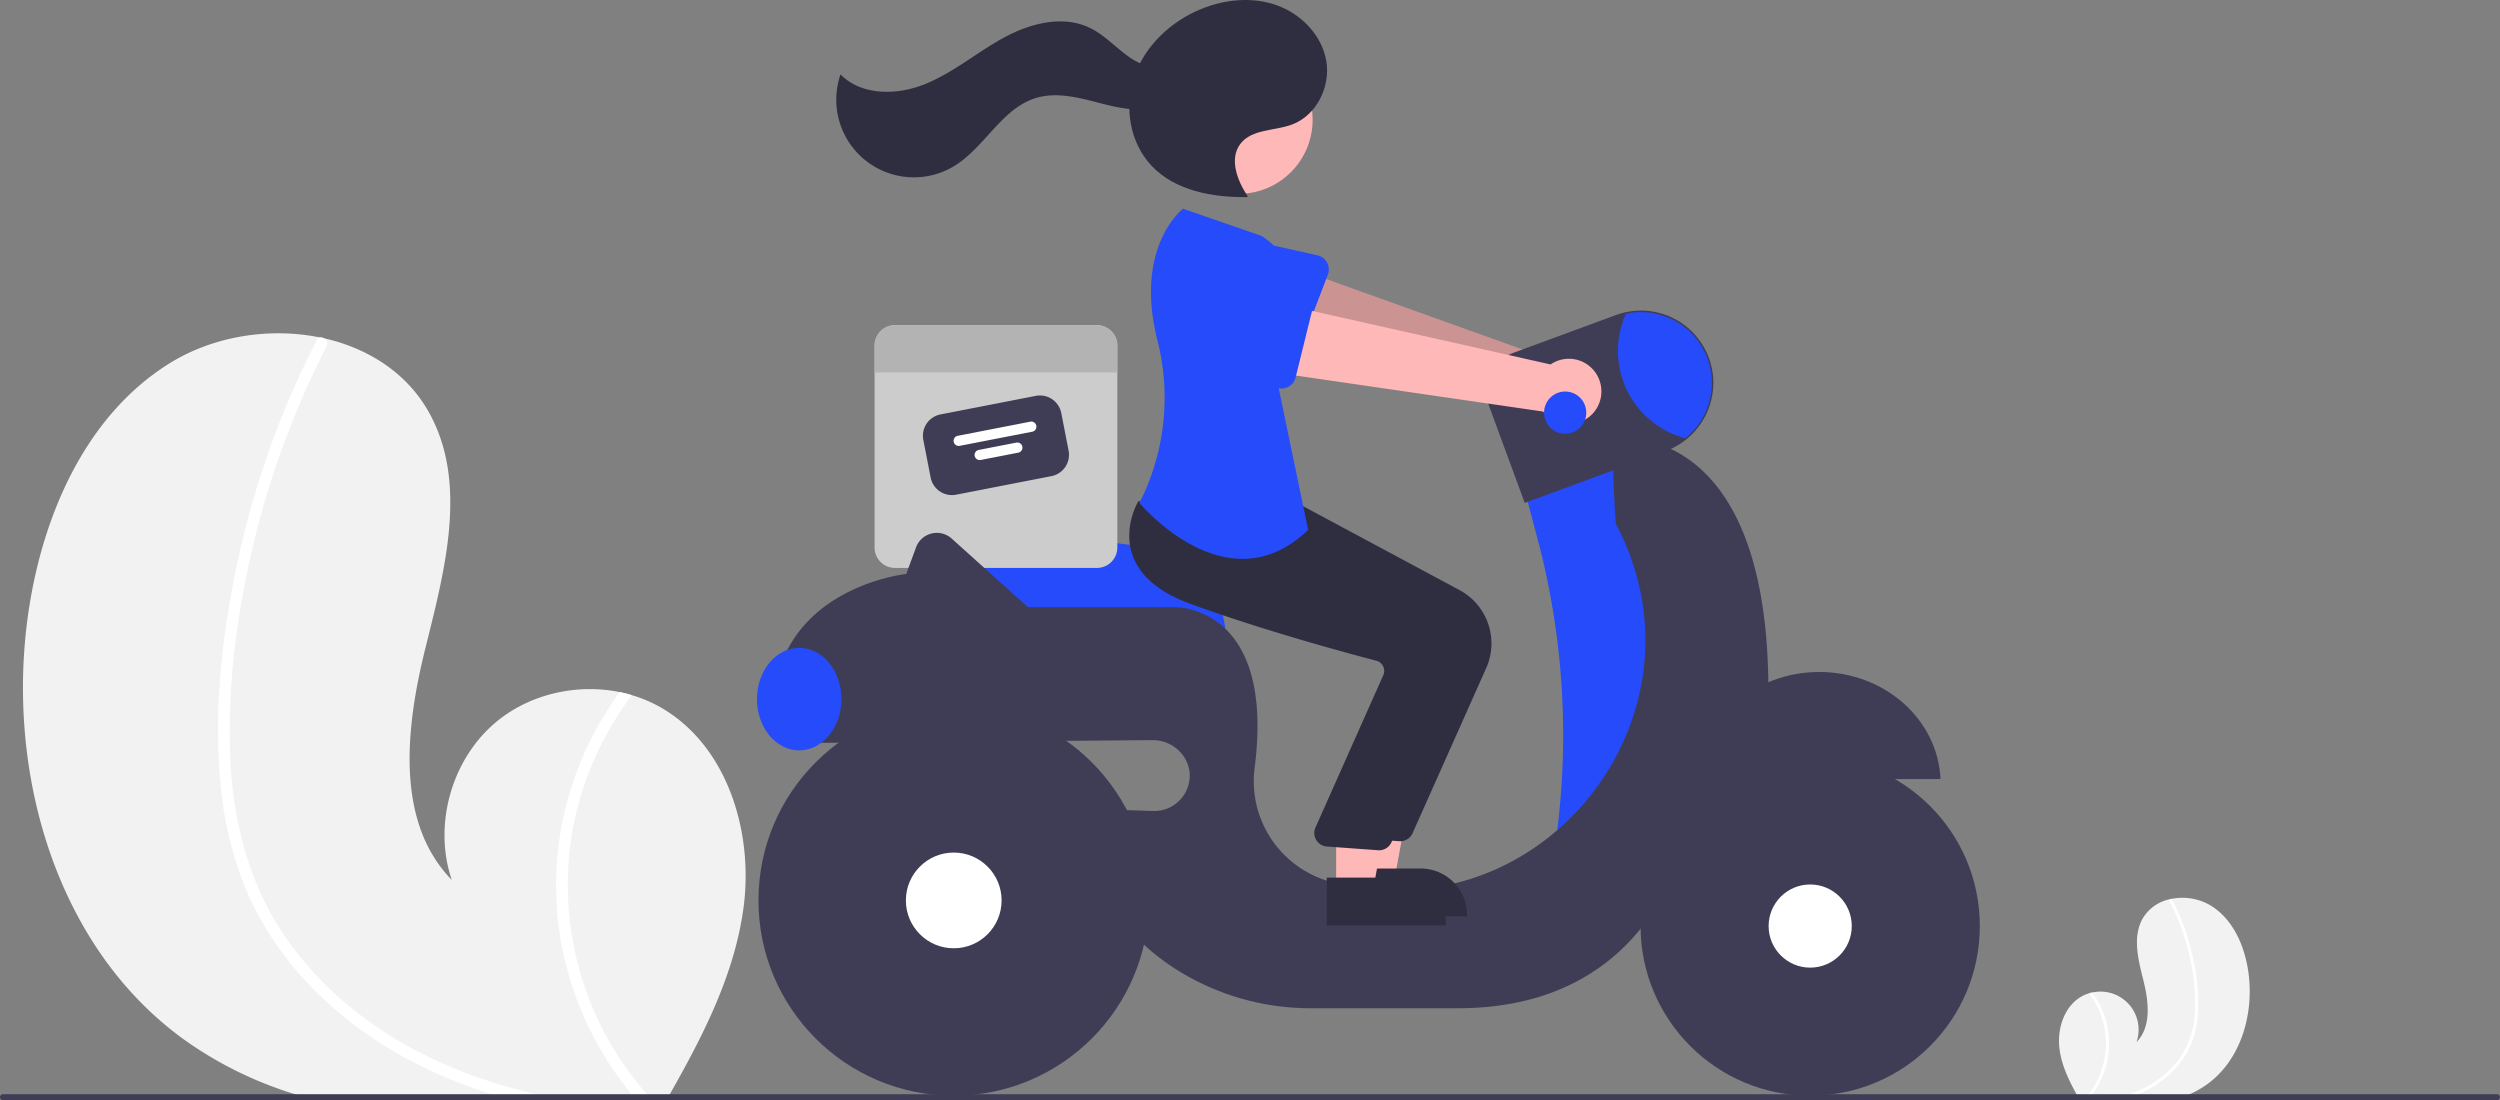 <svg xmlns="http://www.w3.org/2000/svg" width="829" height="364.829" viewBox="0 0 829 364.829" xmlns:xlink="http://www.w3.org/1999/xlink" role="img" artist="Katerina Limpitsouni" source="https://undraw.co/"><rect x="0" y="0" width="829" height="364.829" fill="#808080" stroke="none"/><path d="M432.13,567.974c-2.85,22.33-13.33,42.76-24.51,62.44-.37.67-.75,1.33-1.14,2H290.28c-2.35-.61-4.67-1.28-6.98-2a127.027,127.027,0,0,1-36.69-18.05c-42.75-30.8-59.2-89-51.77-141.15,4.62-32.4,18.84-65.48,46.53-82.93,14.62-9.23,33.4-12.23,50.23-8.8.44.08.88.18,1.33.27,14.48,3.26,27.38,11.36,34.72,24.41,13.2,23.45,5.34,52.5-1.15,78.6-6.47,26.1-9.98,57.34,8.8,76.59-6.2-18.25-.08-40.02,14.73-52.36,11.19-9.31,26.77-12.8,40.98-9.91,1.36.29,2.7.62,4.02,1.02a44.598,44.598,0,0,1,9.17,3.84C426.35,514.315,435.32,542.805,432.13,567.974Z" transform="translate(-185.5 -267.585)" fill="#f2f2f2"/><path d="M363.23,630.414c3.22.75,6.45,1.41,9.7,2H355.36c-2.3-.62-4.59-1.28-6.86-2q-7.485-2.34-14.74-5.37c-19.4-8.14-37.27-20.36-50.79-36.62a103.371,103.371,0,0,1-16.02-26.17,118.856,118.856,0,0,1-8.2-33.49c-2.45-23.6.05-47.85,4.72-71.03a296.451,296.451,0,0,1,23.16-69.47q1.905-3.975,3.94-7.9a1.542,1.542,0,0,1,1.03-.88,1.777,1.777,0,0,1,1.33.27,2.106,2.106,0,0,1,.83,2.78,293.039,293.039,0,0,0-24.58,66.96c-5.32,22.67-8.34,46.39-7.31,69.7.98,21.78,6.67,43.2,19.58,61.01,11.79,16.26,28.07,29.08,46.08,37.81A169.131,169.131,0,0,0,363.23,630.414Z" transform="translate(-185.5 -267.585)" fill="#fff"/><path d="M401.79,632.414h-5.18c-.58-.66-1.14-1.33-1.69-2a110.411,110.411,0,0,1-23.24-49.66,107.734,107.734,0,0,1,9.29-67.05,110.241,110.241,0,0,1,10.04-16.62c1.36.29,2.7.62,4.02,1.02a106.056,106.056,0,0,0-19.77,45.34A105.095,105.095,0,0,0,400,630.414C400.58,631.084,401.18,631.755,401.79,632.414Z" transform="translate(-185.5 -267.585)" fill="#fff"/><path d="M868.429,615.408c.752,5.893,3.518,11.285,6.469,16.479.098.177.198.351.301.528h30.667c.62-.161,1.232-.338,1.842-.528a33.525,33.525,0,0,0,9.683-4.764c11.283-8.129,15.624-23.489,13.663-37.252-1.219-8.551-4.972-17.281-12.28-21.887a18.437,18.437,0,0,0-13.257-2.322c-.116.021-.232.048-.351.071a13.68,13.68,0,0,0-9.163,6.442c-3.484,6.189-1.409,13.856.303,20.744,1.708,6.888,2.634,15.133-2.322,20.214a12.644,12.644,0,0,0-14.703-16.434c-.359.077-.713.164-1.061.269a11.771,11.771,0,0,0-2.42,1.013C869.955,601.246,867.587,608.765,868.429,615.408Z" transform="translate(-185.5 -267.585)" fill="#f2f2f2"/><path d="M886.613,631.887c-.85.198-1.702.372-2.56.528h4.637c.607-.164,1.211-.338,1.81-.528q1.976-.618,3.89-1.417a34.9,34.9,0,0,0,13.404-9.665,27.282,27.282,0,0,0,4.228-6.907,31.368,31.368,0,0,0,2.164-8.839,62.858,62.858,0,0,0-1.246-18.746,78.238,78.238,0,0,0-6.112-18.334q-.503-1.049-1.04-2.085a.407.407,0,0,0-.272-.232.469.469,0,0,0-.351.071.556.556,0,0,0-.219.734,77.338,77.338,0,0,1,6.487,17.672,68.022,68.022,0,0,1,1.929,18.395,29.351,29.351,0,0,1-5.168,16.102,32.486,32.486,0,0,1-12.161,9.979A44.637,44.637,0,0,1,886.613,631.887Z" transform="translate(-185.5 -267.585)" fill="#fff"/><path d="M876.437,632.415h1.367c.153-.174.301-.351.446-.528a29.14,29.14,0,0,0,6.134-13.106,28.433,28.433,0,0,0-2.452-17.696,29.095,29.095,0,0,0-2.65-4.386c-.359.077-.713.164-1.061.269a27.99,27.99,0,0,1,5.218,11.966,27.737,27.737,0,0,1-6.529,22.953C876.756,632.064,876.598,632.24,876.437,632.415Z" transform="translate(-185.5 -267.585)" fill="#fff"/><path d="M592.01,480.094h-95.981L495.011,450.583a8.86,8.86,0,0,1,9.931-9.099l55.854,6.839h.007a31.291,31.291,0,0,1,31.206,31.27Z" transform="translate(-185.5 -267.585)" fill="#254BFA"/><path d="M549.231,375.414H482.289a6.777,6.777,0,0,0-6.779,6.779v66.942a6.777,6.777,0,0,0,6.779,6.779h66.942a6.777,6.777,0,0,0,6.779-6.779V382.193A6.777,6.777,0,0,0,549.231,375.414Z" transform="translate(-185.5 -267.585)" fill="#ccc"/><path d="M534.154,425.471l-31.606,6.155a7.211,7.211,0,0,1-8.447-5.693L491.672,413.457a7.211,7.211,0,0,1,5.693-8.447l31.606-6.155a7.211,7.211,0,0,1,8.447,5.693l2.43,12.476A7.211,7.211,0,0,1,534.154,425.471Z" transform="translate(-185.5 -267.585)" fill="#3f3d56"/><path d="M527.831,410.732l-24.121,4.697a1.695,1.695,0,0,1-.648-3.327l24.121-4.697a1.695,1.695,0,0,1,.648,3.327Z" transform="translate(-185.5 -267.585)" fill="#fff"/><path d="M523.143,417.688l-12.476,2.43a1.695,1.695,0,0,1-.648-3.327l12.476-2.43a1.695,1.695,0,1,1,.648,3.327Z" transform="translate(-185.5 -267.585)" fill="#fff"/><path d="M556.01,382.193v8.897h-80.5v-8.897a6.777,6.777,0,0,1,6.779-6.779h66.942A6.777,6.777,0,0,1,556.01,382.193Z" transform="translate(-185.5 -267.585)" fill="#b3b3b3"/><path d="M716.761,393.877a10.743,10.743,0,0,0-15.193-6.365l-92.097-33.043-4.056,23.007,91.803,25.245a10.801,10.801,0,0,0,19.543-8.845Z" transform="translate(-185.5 -267.585)" fill="#ffb8b8"/><path d="M716.761,393.877a10.743,10.743,0,0,0-15.193-6.365l-92.097-33.043-4.056,23.007,91.803,25.245a10.801,10.801,0,0,0,19.543-8.845Z" transform="translate(-185.5 -267.585)" opacity="0.2"/><path d="M625.817,358.662l-8.697,22.72a4.817,4.817,0,0,1-6.861,2.476l-21.136-11.896a13.377,13.377,0,0,1,9.637-24.959l23.602,5.235a4.817,4.817,0,0,1,3.454,6.424Z" transform="translate(-185.5 -267.585)" fill="#254BFA"/><path d="M724.01,414.914l-33,15,4.333,16.311a253.735,253.735,0,0,1,6.54,96.65v0l24.128,5.039,20-51-7-58Z" transform="translate(-185.5 -267.585)" fill="#254BFA"/><path d="M788.76,490.414c-21.682,0-39.352,15.762-40.209,35.5h80.418C828.111,506.176,810.442,490.414,788.76,490.414Z" transform="translate(-185.5 -267.585)" fill="#3f3d56"/><path d="M771.881,493.816c-1.128-89.098-51.872-80.902-51.872-80.902s.949,27.733,1.405,28.596c32.335,61.18-21.03,132.904-88.96,119.709q-1.921-.373-3.691-.757a34.581,34.581,0,0,1-27.163-38.763c6.692-53.736-26.591-52.785-26.591-52.785H526.343l-25.273-22.746a7.347,7.347,0,0,0-11.809,2.921l-3.251,8.825s-48,5-44,52h14.84a29.967,29.967,0,0,0,.16,4l110.751-.9c6.492-.053,12.222,5.208,12.249,11.7a11.753,11.753,0,0,1-12.144,11.796l-17.855-.595c-5.5,24.5,8,41,22.875,51.375a83.148,83.148,0,0,0,47.618,14.625h48.507c63,0,74-53,74-53C776.01,534.914,771.881,493.816,771.881,493.816Z" transform="translate(-185.5 -267.585)" fill="#3f3d56"/><circle cx="600.26" cy="307.079" r="56.25" fill="#3f3d56"/><circle cx="600.26" cy="307.079" r="13.787" fill="#fff"/><circle cx="316.26" cy="298.579" r="64.75" fill="#3f3d56"/><circle cx="316.26" cy="298.579" r="15.87" fill="#fff"/><path d="M691.104,434.347,679.23,402.097a13.638,13.638,0,0,1,8.087-17.511l34.04-12.531a23.998,23.998,0,0,1,30.812,14.227,23.845,23.845,0,0,1,1.481,8.292,24.189,24.189,0,0,1-8.988,18.73,23.813,23.813,0,0,1-6.72,3.789Z" transform="translate(-185.5 -267.585)" fill="#3f3d56"/><path d="M753.15,394.574a23.549,23.549,0,0,1-8.8,18.34,29.988,29.988,0,0,1-19.7-41.3,23.505,23.505,0,0,1,28.5,22.96Z" transform="translate(-185.5 -267.585)" fill="#254BFA"/><ellipse cx="265.01" cy="231.829" rx="14" ry="17" fill="#254BFA"/><polygon points="450.071 292.005 462.331 292.005 468.164 260.208 450.069 260.209 450.071 292.005" fill="#ffb8b8"/><path d="M632.444,555.588l24.144-.001h.001a15.386,15.386,0,0,1,15.386,15.386v.5l-39.531.001Z" transform="translate(-185.5 -267.585)" fill="#2f2e41"/><path d="M649.801,546.54q-.214,0-.43-.021l-16.967-1.235a4.5,4.5,0,0,1-3.809-6.029l22.707-51.015a3.498,3.498,0,0,0-.196-2.799,3.451,3.451,0,0,0-2.211-1.76c-10.677-2.791-38.072-10.223-61.786-18.918-10.16-3.726-16.559-9.109-19.019-16.002-3.243-9.087,1.555-17.374,1.76-17.722l.161-.272,22.315,2.028,24.191,2.058,53.013,28.428a20.086,20.086,0,0,1,8.819,25.784L653.908,543.873A4.497,4.497,0,0,1,649.801,546.54Z" transform="translate(-185.5 -267.585)" fill="#2f2e41"/><circle cx="410.705" cy="39.72" r="24.561" fill="#ffb8b8"/><polygon points="443.071 295.005 455.331 295.005 461.164 263.208 443.069 263.209 443.071 295.005" fill="#ffb8b8"/><path d="M625.444,558.588l24.144-.001h.001a15.386,15.386,0,0,1,15.386,15.386v.5l-39.531.001Z" transform="translate(-185.5 -267.585)" fill="#2f2e41"/><path d="M642.801,549.54q-.214,0-.43-.021l-16.967-1.235a4.5,4.5,0,0,1-3.809-6.029l22.707-51.015a3.498,3.498,0,0,0-.196-2.799,3.451,3.451,0,0,0-2.211-1.76c-10.677-2.791-38.072-10.223-61.786-18.918-10.16-3.726-16.559-9.109-19.019-16.002-3.243-9.087,1.555-17.374,1.76-17.722l.161-.272,22.315,2.028,24.191,2.058,53.013,28.428a20.086,20.086,0,0,1,8.819,25.784L646.908,546.873A4.497,4.497,0,0,1,642.801,549.54Z" transform="translate(-185.5 -267.585)" fill="#2f2e41"/><path d="M603.78,345.794l-26-9s-16.322,12.54-8.481,43.649a77.012,77.012,0,0,1-3.4,48.32,49.779,49.779,0,0,1-2.619,5.531s29,35,56,9l-10.5-50.5S625.28,359.294,603.78,345.794Z" transform="translate(-185.5 -267.585)" fill="#254BFA"/><path d="M599.255,332.702c-3.496-5.232-6.254-12.488-2.406-17.466,3.799-4.914,11.292-4.19,17.111-6.365,8.104-3.029,12.804-12.549,11.338-21.076s-8.31-15.594-16.464-18.486-17.348-1.951-25.333,1.379c-9.829,4.1-18.261,12.03-21.797,22.076s-1.646,22.108,5.689,29.83c7.864,8.278,20.206,10.485,31.623,10.351" transform="translate(-185.5 -267.585)" fill="#2f2e41"/><path d="M576.408,288.069c-4.405,3.586-11.125,1.993-15.854-1.154s-8.565-7.628-13.681-10.096c-9.019-4.35-19.924-1.458-28.702,3.36s-16.559,11.475-25.831,15.256-21.104,3.968-28.125-3.172a25.732,25.732,0,0,0,37.71,30.371c10.159-6.188,15.771-19.164,27.166-22.579,6.306-1.89,13.076-.368,19.449,1.281s13.018,3.43,19.449,2.027,12.447-7.183,11.629-13.715Z" transform="translate(-185.5 -267.585)" fill="#2f2e41"/><path d="M715.538,392.877a10.743,10.743,0,0,0-15.863-4.442L604.206,367.008l-1.187,23.332,94.217,13.726a10.801,10.801,0,0,0,18.302-11.189Z" transform="translate(-185.5 -267.585)" fill="#ffb8b8"/><path d="M620.945,369.151l-5.827,23.62a4.817,4.817,0,0,1-6.503,3.303l-22.443-9.198a13.377,13.377,0,0,1,6.484-25.957l24.068,2.283a4.817,4.817,0,0,1,4.22,5.949Z" transform="translate(-185.5 -267.585)" fill="#254BFA"/><circle cx="519.01" cy="136.829" r="7" fill="#254BFA"/><path d="M1014.5,631.414a1.003,1.003,0,0,1-1,1h-827a1,1,0,0,1,0-2h827A1.003,1.003,0,0,1,1014.5,631.414Z" transform="translate(-185.5 -267.585)" fill="#3f3d56"/></svg>